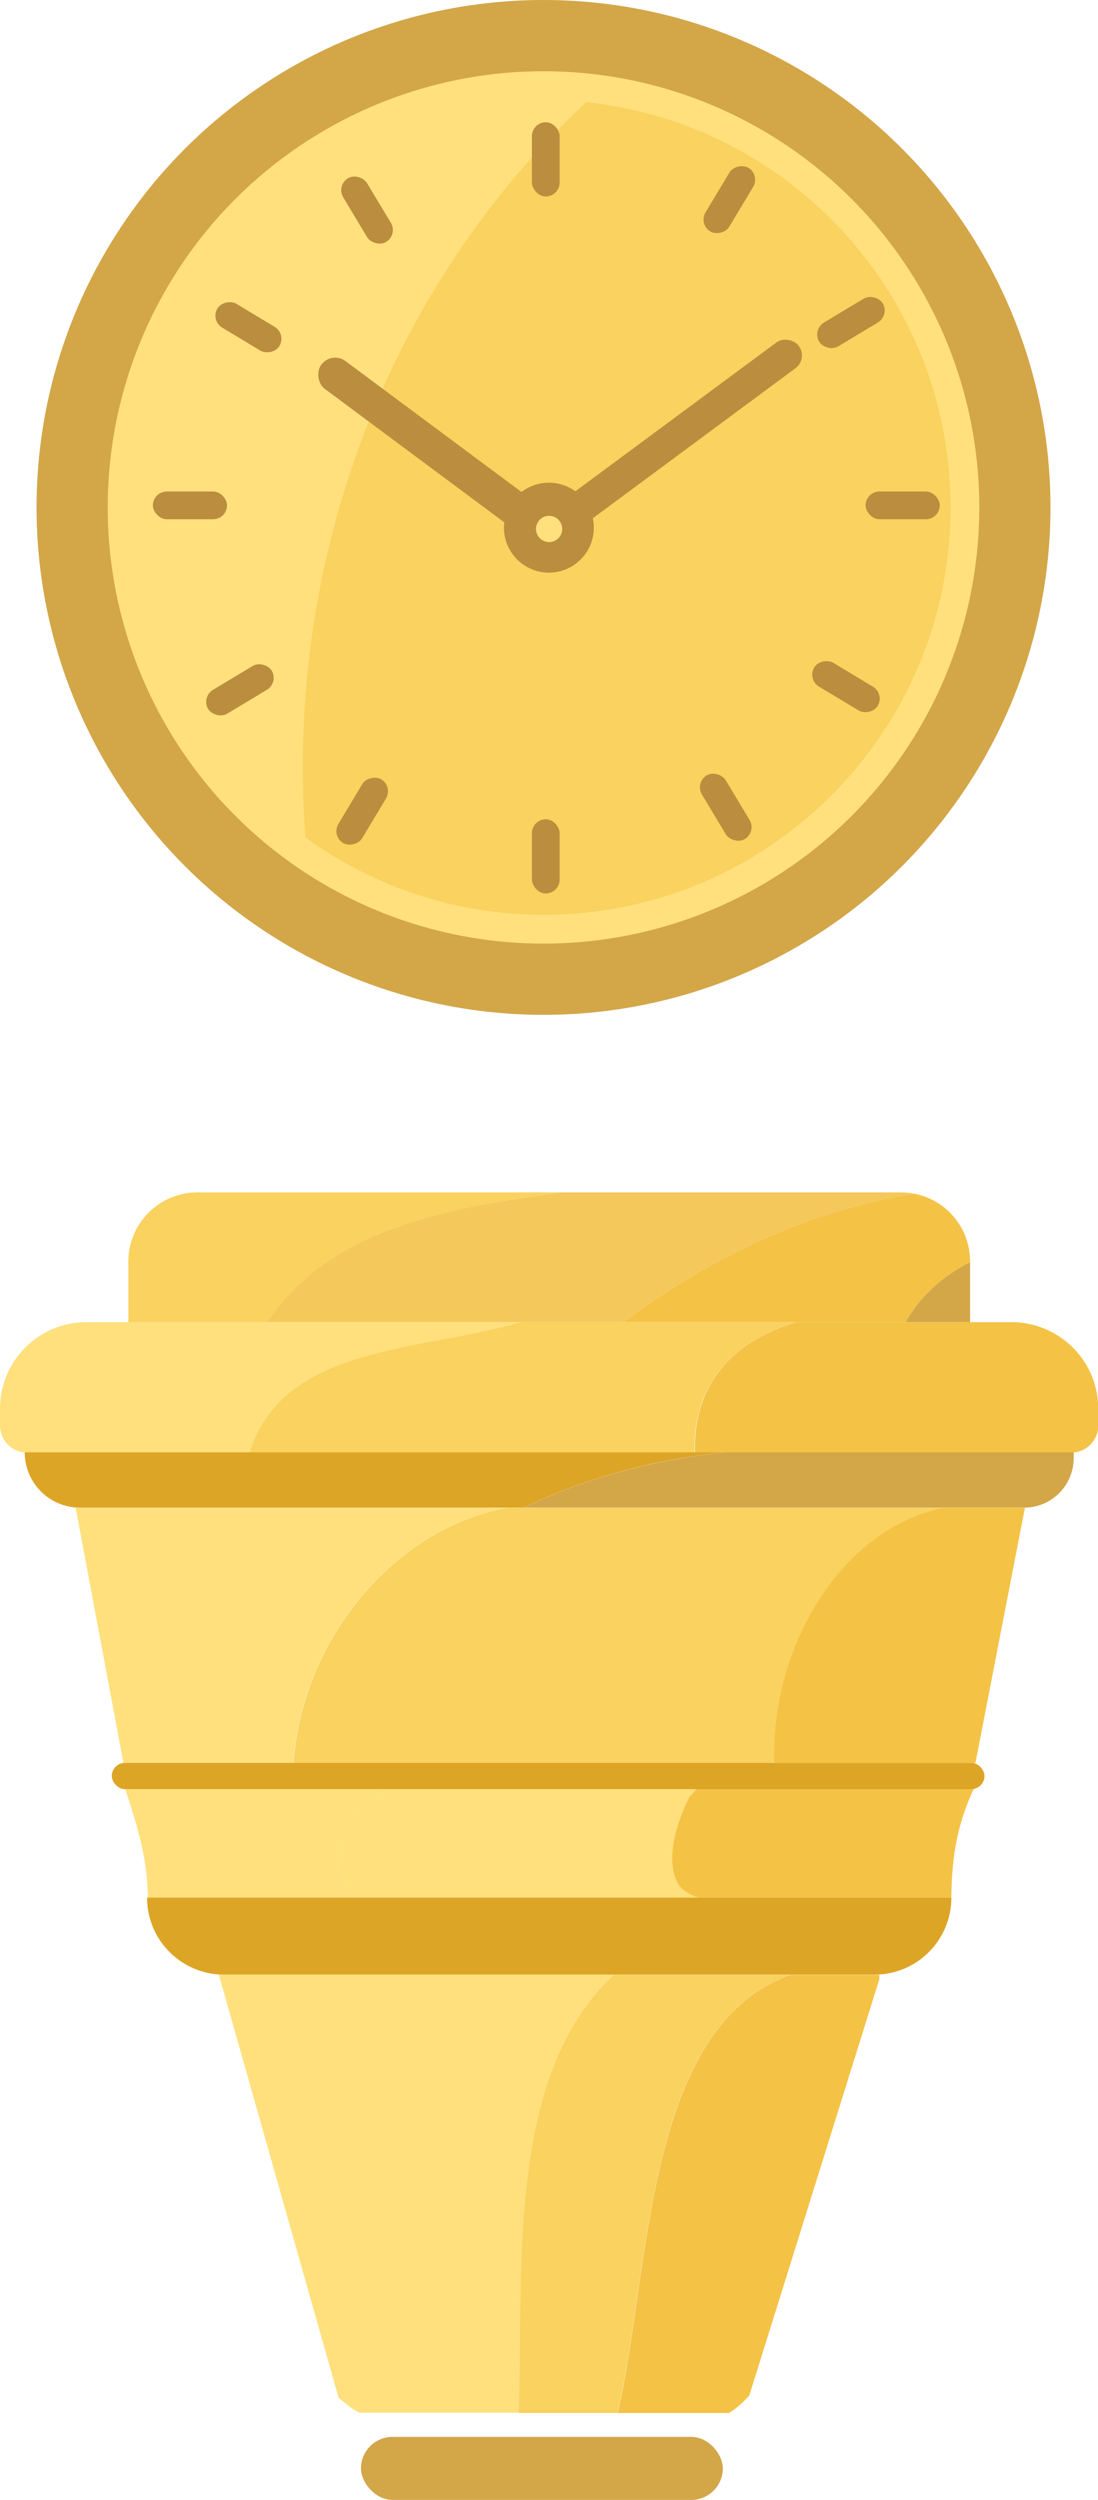 <?xml version="1.0" encoding="UTF-8"?>
<svg id="Calque_2" data-name="Calque 2" xmlns="http://www.w3.org/2000/svg" viewBox="0 0 51.07 116.17">
  <defs>
    <style>
      .cls-1 {
        fill: #f9d25f;
      }

      .cls-2 {
        fill: #f4c85b;
      }

      .cls-3 {
        fill: #ffe07d;
      }

      .cls-4 {
        fill: #ba8e3e;
      }

      .cls-5 {
        fill: #f4c245;
      }

      .cls-6 {
        fill: #dda526;
      }

      .cls-7 {
        fill: #d3a648;
      }
    </style>
  </defs>
  <g id="Calque_1-2" data-name="Calque 1">
    <g>
      <circle class="cls-7" cx="25.28" cy="23.58" r="23.58"/>
      <circle class="cls-3" cx="25.28" cy="23.58" r="20.27"/>
      <path class="cls-3" d="M27.27,4.75c-.65-.07-1.32-.11-1.99-.11C14.82,4.64,6.34,13.12,6.34,23.58c0,6.32,3.11,11.9,7.87,15.34-1-13.14,3.99-25.75,13.06-34.17Z"/>
      <path class="cls-1" d="M27.27,4.75c-9.07,8.42-14.05,21.03-13.06,34.17,3.12,2.25,6.93,3.59,11.07,3.59,10.46,0,18.93-8.48,18.93-18.93,0-9.79-7.42-17.83-16.95-18.83Z"/>
      <g>
        <circle class="cls-4" cx="25.53" cy="24.52" r="2.09"/>
        <rect class="cls-4" x="23.99" y="19.66" width="14.59" height="1.49" rx=".74" ry=".74" transform="translate(-6 22.61) rotate(-36.49)"/>
        <rect class="cls-4" x="13.64" y="20.08" width="13.22" height="1.61" rx=".8" ry=".8" transform="translate(24.05 49.73) rotate(-143.39)"/>
        <circle class="cls-3" cx="25.54" cy="24.58" r=".61"/>
      </g>
      <g>
        <g>
          <rect class="cls-4" x="24.74" y="5.68" width="1.29" height="3.45" rx=".65" ry=".65"/>
          <rect class="cls-4" x="40.26" y="22.84" width="3.45" height="1.29" rx=".65" ry=".65"/>
          <rect class="cls-4" x="16.42" y="8.03" width="1.29" height="3.45" rx=".65" ry=".65" transform="translate(-2.58 10.19) rotate(-31)"/>
          <rect class="cls-4" x="37.86" y="14.34" width="3.45" height="1.29" rx=".65" ry=".65" transform="translate(-2.07 22.53) rotate(-31)"/>
          <rect class="cls-4" x="10.91" y="13.52" width="1.29" height="3.37" rx=".65" ry=".65" transform="translate(-7.43 17.28) rotate(-59)"/>
          <rect class="cls-4" x="15.12" y="37.05" width="3.45" height="1.29" rx=".65" ry=".65" transform="translate(-24.14 32.72) rotate(-59)"/>
        </g>
        <g>
          <rect class="cls-4" x="24.74" y="38.07" width="1.29" height="3.45" rx=".65" ry=".65"/>
          <rect class="cls-4" x="7.11" y="22.84" width="3.45" height="1.29" rx=".65" ry=".65"/>
          <rect class="cls-4" x="33.11" y="35.79" width="1.29" height="3.45" rx=".65" ry=".65" transform="translate(-14.5 22.74) rotate(-31)"/>
          <rect class="cls-4" x="9.44" y="31.41" width="3.45" height="1.29" rx=".65" ry=".65" transform="translate(-14.92 10.33) rotate(-31)"/>
          <rect class="cls-4" x="38.71" y="30.18" width="1.29" height="3.45" rx=".65" ry=".65" transform="translate(-8.27 49.21) rotate(-59)"/>
          <rect class="cls-4" x="32.2" y="8.63" width="3.45" height="1.29" rx=".65" ry=".65" transform="translate(8.5 33.58) rotate(-59)"/>
        </g>
      </g>
    </g>
    <g>
      <path class="cls-1" d="M26.09,55.41H9.18c-1.77,0-3.21,1.44-3.21,3.21v2.82h6.46c2.9-4.43,8.57-5.33,13.66-6.03Z"/>
      <path class="cls-2" d="M41.91,55.41h-15.82c-5.09.7-10.76,1.6-13.66,6.03h16.57c3.99-2.98,8.55-5.18,13.52-5.97-.2-.04-.4-.06-.61-.06Z"/>
      <path class="cls-5" d="M45.12,58.65v-.03c0-1.57-1.12-2.87-2.6-3.15-4.97.79-9.53,2.99-13.52,5.97h13.12c.67-1.2,1.75-2.14,3-2.79Z"/>
      <path class="cls-7" d="M45.12,58.65c-1.25.64-2.33,1.59-3,2.79h3v-2.79Z"/>
      <path class="cls-3" d="M24.21,61.44H4.02c-2.22,0-4.02,1.8-4.02,4.02v.79c0,.69.56,1.25,1.25,1.25h10.37c1.58-5.04,7.98-4.68,12.6-6.06Z"/>
      <path class="cls-1" d="M37.02,61.44h-12.81c-4.61,1.37-11.02,1.02-12.6,6.06h20.69c-.06-3.4,1.94-5.2,4.71-6.06Z"/>
      <path class="cls-5" d="M49.1,62c-.05.28.17.62-.03.82h.28-.28c.2-.2-.02-.54.03-.82-.6-.35-1.3-.56-2.04-.56h-10.03c-2.77.85-4.78,2.66-4.71,6.06h17.51c.69,0,1.25-.56,1.25-1.25v-.79c0-1.47-.79-2.75-1.97-3.45Z"/>
      <path class="cls-6" d="M1.15,67.49c0,1.42,1.15,2.57,2.57,2.57h20.65c2.89-1.4,5.98-2.21,9.27-2.57H1.15Z"/>
      <path class="cls-7" d="M33.65,67.49c-3.29.37-6.39,1.17-9.27,2.57h23.25c1.28,0,2.31-1.03,2.31-2.31v-.26h-16.29Z"/>
      <path class="cls-3" d="M23.58,70.07H3.52l2.22,11.85h7.91c.34-5.44,4.44-10.83,9.92-11.85Z"/>
      <path class="cls-1" d="M43.81,70.07h-20.23c-5.48,1.02-9.58,6.41-9.92,11.85h22.37c-.19-5.02,2.78-10.7,7.79-11.85Z"/>
      <path class="cls-5" d="M47.67,70.07h-3.86c-5,1.14-7.98,6.83-7.79,11.85h9.35l2.3-11.85Z"/>
      <path class="cls-3" d="M31.54,87.47c-.57-1.13,0-2.83.57-3.97.18-.18.35-.38.51-.58H5.79v.12c.54,1.62,1.07,3.26,1.09,5.14h9.87c-1.36-.67-1.32-2.21-.79-3.26.57-.85,1.49-1.74,2.63-2.02-1.13.28-2.06,1.17-2.63,2.02-.53,1.05-.56,2.59.79,3.26h15.78c-.45-.14-.82-.37-.99-.71Z"/>
      <path class="cls-5" d="M32.58,82.92c-.16.2-.33.4-.51.58-.57,1.13-1.13,2.83-.57,3.97.17.34.54.57.99.71h11.76c.01-1.89.29-3.52,1.09-5.15v-.11h-12.77Z"/>
      <path class="cls-6" d="M44.25,88.18H6.84s0,.09,0,.14c0-.05,0-.09,0-.14h0c0,1.98,1.6,3.58,3.58,3.58h30.25c1.98,0,3.58-1.6,3.58-3.58h0Z"/>
      <path class="cls-3" d="M10.18,91.77l5.57,19.66c.32.23.59.52.98.69h7.42c.22-6.73-.61-15.68,4.42-20.36H10.18Z"/>
      <path class="cls-1" d="M36.77,91.77h-8.22c-5.02,4.68-4.19,13.63-4.42,20.36h4.59c1.53-6.49,1.22-17.95,8.04-20.36Z"/>
      <path class="cls-5" d="M40.91,91.77h-4.14c-6.82,2.41-6.51,13.86-8.04,20.36h5.18c.35-.22.66-.5.94-.81l6.05-19.35v-.2Z"/>
      <rect class="cls-6" x="5.2" y="81.92" width="40.59" height="1.22" rx=".61" ry=".61"/>
      <rect class="cls-7" x="16.79" y="113.24" width="16.83" height="2.93" rx="1.47" ry="1.47"/>
    </g>
  </g>
</svg>